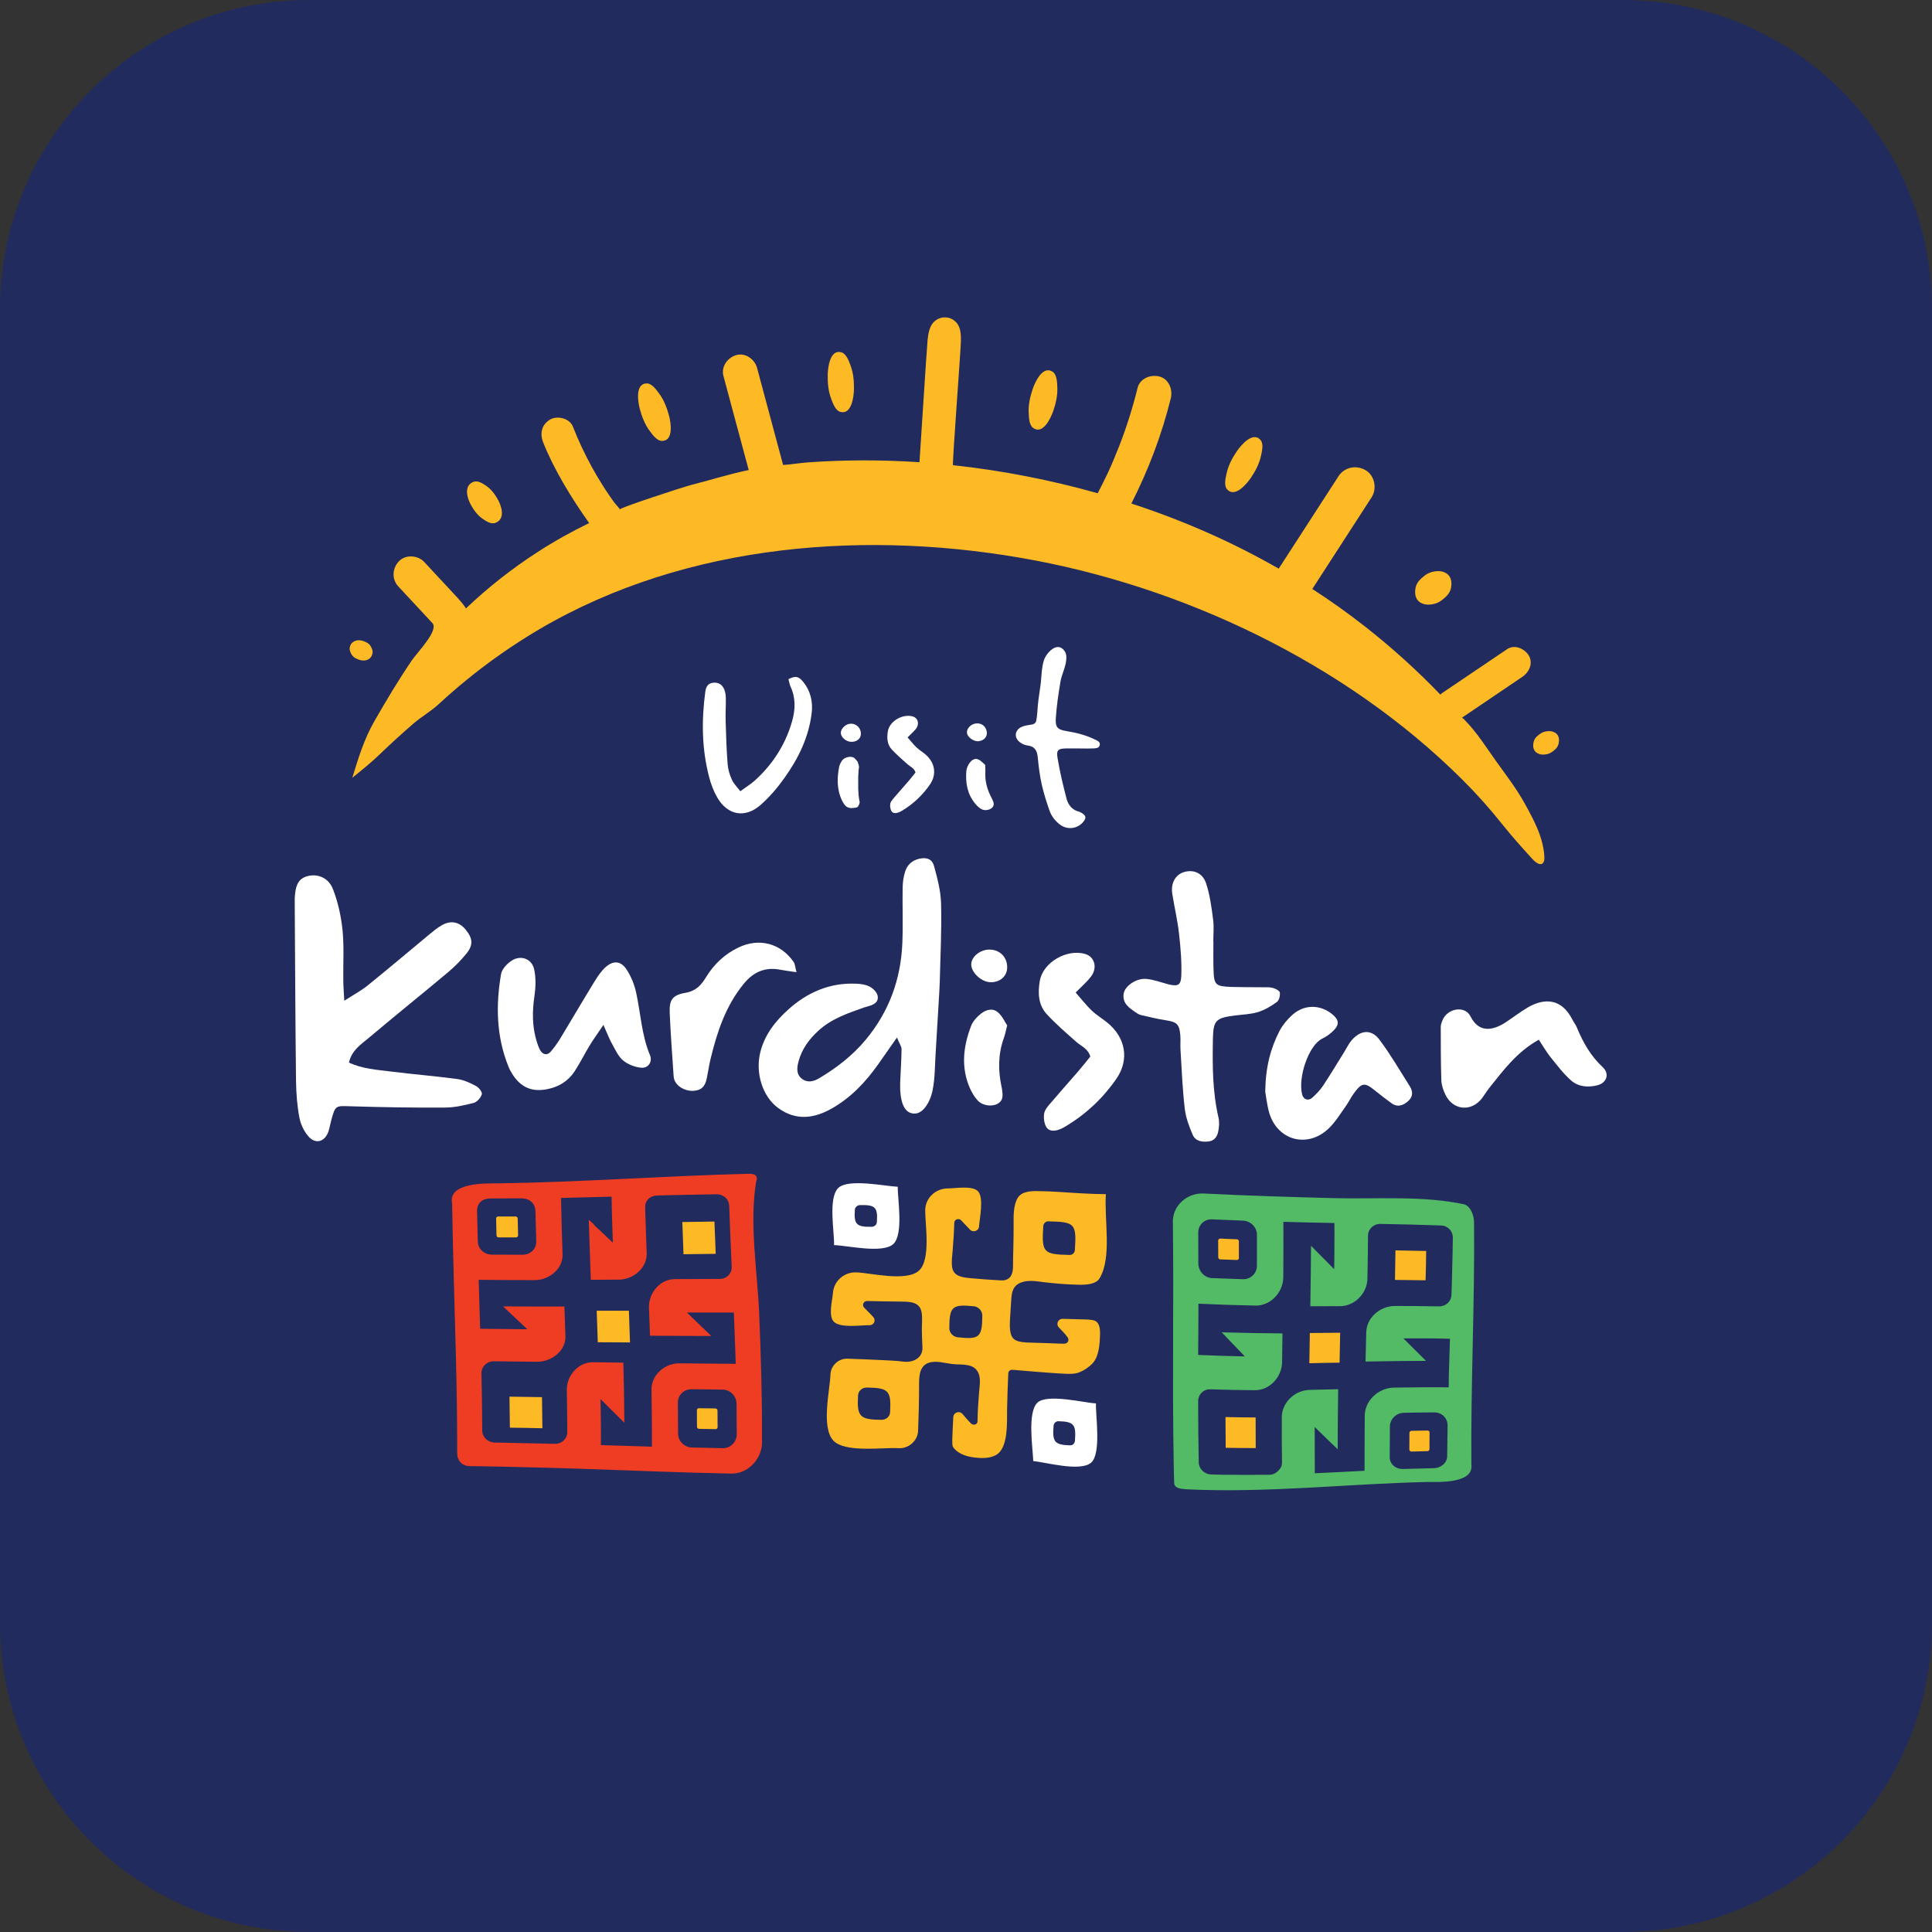 <?xml version="1.0" encoding="utf-8"?>
<!-- Generator: Adobe Illustrator 26.3.1, SVG Export Plug-In . SVG Version: 6.00 Build 0)  -->
<svg version="1.1" id="Layer_1" xmlns="http://www.w3.org/2000/svg" xmlns:xlink="http://www.w3.org/1999/xlink" x="0px" y="0px"
	 viewBox="0 0 194.95 194.95" style="enable-background:new 0 0 194.95 194.95;" xml:space="preserve">
<rect x="0" y="0" width="194.95" height="194.95" fill="#333333" stroke="none"/>
<style type="text/css">
	.st0{fill:#222B5E;}
	.st1{fill:#FDBA24;}
	.st2{fill:#FFFFFF;}
	.st3{fill:#EF3D23;}
	.st4{fill:#53BA65;}
</style>
<path class="st0" d="M163.75,194.95H31.2c-17.23,0-31.2-13.97-31.2-31.2V31.2C0,13.97,13.97,0,31.2,0h132.55
	c17.23,0,31.2,13.97,31.2,31.2v132.55C194.95,180.98,180.98,194.95,163.75,194.95z"/>
<g>
	<g>
		<path class="st1" d="M155.44,84.44c-0.38-1.18-1.01-2.31-1.59-3.37c-0.85-1.53-1.89-2.87-2.9-4.28c-0.99-1.39-1.9-2.85-3.1-4.08
			c-0.04-0.05-0.28-0.33-0.36-0.27c2.04-1.38,4.08-2.76,6.12-4.14c0.69-0.47,1.12-1.37,0.65-2.16c-0.41-0.68-1.42-1.14-2.16-0.65
			l-6.5,4.39c-0.09,0.06-0.18,0.13-0.26,0.21c-2.36-2.46-4.91-4.76-7.6-6.87c-1.71-1.34-3.49-2.61-5.32-3.79
			c2-3.09,3.99-6.17,5.99-9.26c0.56-0.87,0.3-2.2-0.62-2.73c-0.94-0.54-2.13-0.31-2.73,0.62c-2.01,3.11-4.02,6.21-6.03,9.32
			c-4.71-2.7-9.71-4.89-14.87-6.57c1.72-3.38,3.07-6.94,3.98-10.62c0.22-0.89-0.2-1.95-1.15-2.2c-0.88-0.23-1.97,0.2-2.2,1.15
			c-0.49,1.98-1.1,3.93-1.84,5.83c-0.35,0.9-0.72,1.79-1.12,2.66c-0.02,0.05-0.08,0.16-0.09,0.19c-0.06,0.12-0.12,0.25-0.18,0.37
			c-0.11,0.22-0.22,0.45-0.33,0.67c-0.15,0.31-0.31,0.61-0.47,0.91c-4.76-1.34-9.66-2.3-14.6-2.83c-0.09-0.01,0.77-11.4,0.8-12.48
			c0.01-0.6,0-1.25-0.33-1.75c-0.26-0.39-0.7-0.65-1.17-0.68c-0.47-0.04-0.94,0.15-1.26,0.49c-0.43,0.47-0.53,1.14-0.6,1.77
			c-0.09,0.86-0.81,12.35-0.82,12.35c-3.77-0.25-7.55-0.25-11.29,0.02c-0.82,0.06-1.65,0.21-2.47,0.26
			c-0.88-3.27-1.75-6.53-2.63-9.8c-0.24-0.88-1.18-1.55-2.1-1.29C73.4,36.1,72.75,37,73,37.94l2.55,9.49
			c-1.94,0.4-3.94,1.03-5.86,1.52c-0.64,0.16-7.19,2.29-7.13,2.45c-0.06-0.11-0.52-0.61-0.59-0.71c-0.05-0.06-0.1-0.13-0.14-0.2
			c-0.02-0.02-0.04-0.06-0.07-0.1c-0.09-0.13-0.18-0.26-0.28-0.4c-0.21-0.31-0.42-0.62-0.62-0.94c-0.4-0.63-0.79-1.28-1.15-1.94
			c-0.72-1.32-1.36-2.68-1.91-4.08c-0.33-0.83-1.58-1.12-2.3-0.69c-0.86,0.52-1.04,1.41-0.69,2.3c1.09,2.76,2.92,5.72,4.64,8.14
			c-1.79,0.87-3.53,1.84-5.21,2.93c-2.59,1.67-5.01,3.58-7.23,5.69c-0.08-0.21-0.59-0.8-0.75-0.98c-1.15-1.24-2.3-2.48-3.45-3.71
			c-0.64-0.69-1.86-0.78-2.54-0.09c-0.68,0.69-0.77,1.8-0.09,2.54c1.15,1.24,2.3,2.48,3.45,3.71c0.68,0.73-1.53,2.96-2.09,3.79
			c-1.33,1.96-2.56,4.01-3.74,6.07c-1.05,1.82-1.64,3.76-2.25,5.75c0.94-0.76,1.88-1.51,2.75-2.35c1.11-1.07,2.25-2.11,3.42-3.12
			c0.84-0.72,1.75-1.22,2.57-1.98c0.91-0.84,1.84-1.65,2.8-2.43c1.91-1.56,3.93-3,6.02-4.31c14.64-9.17,32.98-10.9,49.79-8.02
			c16.32,2.79,32.84,10.63,44.64,22.38c1.42,1.41,2.77,2.92,4.02,4.49c0.94,1.18,1.94,2.3,2.96,3.42c0.22,0.25,0.8,0.87,1.16,0.54
			c0.24-0.22,0.14-0.81,0.12-1.09C155.73,85.48,155.61,84.95,155.44,84.44z"/>
		<path class="st1" d="M144.17,61.01c0.47-0.02,0.97-0.14,1.42-0.53c0.26-0.22,0.72-0.57,0.83-1.18c0.25-1.47-0.87-1.69-1.34-1.67
			c-0.47,0.02-0.97,0.14-1.42,0.53c-0.26,0.22-0.72,0.57-0.83,1.18C142.58,60.81,143.7,61.03,144.17,61.01z"/>
		<path class="st1" d="M37.47,66.24c0.12-0.22,0.19-0.47,0.06-0.77c-0.07-0.17-0.18-0.47-0.57-0.66c-0.94-0.47-1.42-0.01-1.55,0.2
			c-0.12,0.22-0.19,0.47-0.06,0.77c0.07,0.17,0.18,0.47,0.57,0.66C36.86,66.92,37.35,66.46,37.47,66.24z"/>
		<path class="st1" d="M155.59,76.14c0.33,0.02,0.68-0.03,1.02-0.27c0.19-0.14,0.54-0.36,0.65-0.79c0.26-1.04-0.5-1.28-0.83-1.3
			c-0.33-0.02-0.68,0.03-1.02,0.27c-0.19,0.14-0.54,0.36-0.65,0.79C154.5,75.87,155.27,76.12,155.59,76.14z"/>
		<path class="st1" d="M67.5,41.91c-0.21-0.76-0.5-1.54-0.97-2.17c-0.27-0.37-0.73-1.03-1.23-1.05c-1.22-0.04-0.94,1.83-0.74,2.58
			c0.21,0.76,0.5,1.54,0.97,2.17c0.27,0.37,0.73,1.03,1.23,1.05C67.99,44.54,67.71,42.66,67.5,41.91z"/>
		<path class="st1" d="M50.24,50.41c-0.3-0.54-0.69-1.06-1.2-1.4c-0.3-0.2-0.81-0.56-1.26-0.39c-1.1,0.42-0.55,1.82-0.25,2.35
			c0.3,0.54,0.69,1.06,1.2,1.4c0.3,0.2,0.81,0.56,1.26,0.39C51.09,52.34,50.54,50.94,50.24,50.41z"/>
		<path class="st1" d="M86.17,39.26c0.01-0.79-0.06-1.62-0.34-2.36c-0.16-0.43-0.42-1.19-0.9-1.34c-1.17-0.37-1.4,1.51-1.41,2.29
			c-0.01,0.79,0.06,1.62,0.34,2.36c0.16,0.43,0.42,1.19,0.9,1.34C85.93,41.91,86.16,40.03,86.17,39.26z"/>
		<path class="st1" d="M106.29,41.44c0.25-0.75,0.44-1.56,0.4-2.35c-0.02-0.46-0.03-1.26-0.45-1.56c-1-0.71-1.8,1.01-2.04,1.74
			c-0.25,0.75-0.44,1.56-0.4,2.35c0.02,0.46,0.03,1.26,0.45,1.56C105.24,43.9,106.04,42.18,106.29,41.44z"/>
		<path class="st1" d="M126.23,48.2c0.44-0.65,0.83-1.39,1-2.16c0.1-0.45,0.3-1.23-0.02-1.62c-0.77-0.95-2,0.5-2.43,1.15
			c-0.44,0.65-0.83,1.39-1,2.16c-0.1,0.45-0.3,1.23,0.02,1.62C124.57,50.29,125.8,48.85,126.23,48.2z"/>
		<path class="st2" d="M74.7,79.84c0.58-0.42,1.07-0.72,1.49-1.1c1.8-1.64,3.07-3.62,3.74-5.97c0.33-1.16,0.37-2.35-0.16-3.49
			c-0.11-0.24-0.14-0.51-0.21-0.75c0.71-0.35,1.01-0.31,1.5,0.29c0.74,0.92,0.98,2,0.84,3.16c-0.3,2.43-1.34,4.55-2.74,6.51
			c-0.7,0.99-1.51,1.94-2.42,2.74c-1.57,1.37-3.33,1.04-4.37-0.77c-0.37-0.64-0.64-1.36-0.82-2.07c-0.74-2.83-0.77-5.71-0.38-8.6
			c0.07-0.48,0.25-0.84,0.8-0.9c0.51-0.05,0.91,0.17,1.12,0.7c0.11,0.28,0.15,0.59,0.15,0.89c0.01,0.75-0.04,1.5-0.02,2.24
			c0.04,1.46,0.09,2.92,0.2,4.37c0.04,0.53,0.2,1.08,0.42,1.56C74.02,79.07,74.37,79.4,74.7,79.84z"/>
		<path class="st2" d="M86.62,77.09c0.01,0.06,0.02,0.1,0.03,0.14s0.02,0.06,0.02,0.08c0.01,0.04,0.01,0.06,0.01,0.07
			c-0.01,0.05-0.01,0.11-0.02,0.16c-0.01,0.05-0.01,0.11-0.02,0.16c0,0.05-0.01,0.11-0.01,0.16c0,0.05-0.01,0.11-0.01,0.16
			c0,0.05-0.01,0.11-0.01,0.16c0,0.05,0,0.11-0.01,0.16s0,0.11,0,0.16c0,0.05,0,0.11,0,0.16c0,0.05,0,0.11,0,0.16
			c0,0.05,0,0.11,0,0.16c0,0.05,0,0.11,0,0.16c0,0.05,0,0.11,0,0.16c0,0.05,0,0.11,0,0.16c0,0.05,0,0.11,0,0.16
			c0,0.05,0,0.11,0.01,0.16c0,0.05,0,0.11,0.01,0.16c0,0.05,0.01,0.11,0.01,0.16s0.01,0.11,0.01,0.16s0.01,0.11,0.02,0.16
			s0.01,0.11,0.02,0.16s0.02,0.11,0.03,0.16c0.01,0.05,0.02,0.11,0.03,0.16c0.01,0.03,0,0.06,0,0.1c-0.01,0.04-0.02,0.08-0.03,0.12
			c-0.01,0.04-0.03,0.08-0.05,0.12c-0.02,0.04-0.04,0.08-0.06,0.11c-0.02,0.03-0.05,0.06-0.07,0.08c-0.02,0.02-0.05,0.04-0.07,0.04
			c-0.04,0.01-0.08,0.02-0.12,0.03c-0.04,0.01-0.08,0.02-0.12,0.02c-0.04,0.01-0.08,0.01-0.13,0.01c-0.04,0-0.08,0.01-0.13,0.01
			c-0.04,0-0.08,0-0.12,0c-0.04,0-0.08-0.01-0.12-0.02c-0.04-0.01-0.08-0.02-0.11-0.03c-0.04-0.01-0.07-0.03-0.1-0.04
			c-0.03-0.02-0.07-0.04-0.1-0.06c-0.03-0.02-0.06-0.05-0.09-0.08c-0.03-0.03-0.06-0.06-0.08-0.09c-0.03-0.03-0.05-0.06-0.08-0.1
			c-0.02-0.03-0.05-0.07-0.07-0.11c-0.02-0.04-0.04-0.07-0.06-0.11c-0.02-0.04-0.04-0.08-0.06-0.11s-0.04-0.07-0.05-0.11
			c-0.02-0.05-0.05-0.11-0.07-0.16c-0.02-0.05-0.04-0.11-0.06-0.16s-0.04-0.11-0.05-0.16c-0.02-0.05-0.03-0.11-0.05-0.16
			c-0.01-0.05-0.03-0.11-0.04-0.16s-0.02-0.11-0.03-0.16c-0.01-0.05-0.02-0.11-0.03-0.16c-0.01-0.05-0.02-0.11-0.02-0.16
			c-0.01-0.05-0.01-0.11-0.02-0.16c0-0.05-0.01-0.11-0.01-0.16c0-0.05,0-0.11-0.01-0.16c0-0.05,0-0.11,0-0.16c0-0.05,0-0.11,0-0.16
			s0-0.11,0.01-0.17c0-0.06,0.01-0.11,0.01-0.17c0-0.06,0.01-0.11,0.02-0.17c0.01-0.06,0.01-0.11,0.02-0.17s0.02-0.11,0.02-0.17
			c0.01-0.06,0.02-0.11,0.03-0.17c0.01-0.06,0.02-0.11,0.03-0.17c0.01-0.04,0.02-0.08,0.03-0.12c0.01-0.04,0.02-0.08,0.04-0.12
			c0.01-0.04,0.03-0.08,0.05-0.12c0.02-0.04,0.04-0.08,0.06-0.11c0.02-0.04,0.04-0.07,0.06-0.11c0.02-0.03,0.05-0.07,0.07-0.1
			c0.03-0.03,0.05-0.06,0.08-0.09s0.06-0.05,0.09-0.07c0.03-0.02,0.06-0.04,0.09-0.06c0.03-0.02,0.07-0.04,0.11-0.05
			c0.04-0.02,0.08-0.03,0.12-0.04c0.04-0.01,0.08-0.02,0.12-0.03c0.04-0.01,0.08-0.01,0.12-0.02s0.08-0.01,0.12,0
			c0.04,0,0.08,0,0.12,0.01c0.04,0.01,0.07,0.01,0.11,0.03c0.04,0.01,0.09,0.04,0.12,0.06c0.04,0.03,0.08,0.06,0.11,0.1
			c0.04,0.04,0.07,0.07,0.1,0.11c0.03,0.04,0.06,0.08,0.09,0.11s0.05,0.07,0.08,0.1C86.58,77.05,86.6,77.07,86.62,77.09z"/>
		<path class="st2" d="M86.06,74.85c-0.54,0.07-1.14-0.34-1.21-0.83c-0.06-0.4,0.37-0.89,0.85-0.98c0.56-0.1,1.08,0.28,1.16,0.85
			C86.93,74.4,86.62,74.78,86.06,74.85z"/>
		<path class="st2" d="M107.39,65.65c-0.73-0.97-1.81,0.24-2.05,0.96c-0.27,0.85-0.23,1.76-0.36,2.63
			c-0.13,0.89-0.27,1.78-0.31,2.68c-0.01,0.24-0.06,0.47-0.09,0.71c-0.04,0.33-0.22,0.45-0.54,0.49c-0.33,0.05-0.68,0.1-0.98,0.24
			c-0.69,0.33-0.75,1.1-0.13,1.55c0.21,0.15,0.48,0.28,0.74,0.31c0.77,0.09,0.99,0.55,1.05,1.24c0.09,0.91,0.2,1.82,0.4,2.71
			c0.2,0.89,0.48,1.76,0.78,2.62c0.2,0.58,0.59,1.07,1.09,1.44c0.76,0.55,1.79,0.39,2.36-0.35c0.27-0.36,0.23-0.57-0.17-0.83
			c-0.09-0.05-0.18-0.11-0.27-0.14c-0.72-0.16-1.12-0.69-1.29-1.32c-0.35-1.34-0.67-2.69-0.9-4.06c-0.15-0.87,0.04-1,0.94-1.01
			c0.68-0.01,1.36,0.01,2.04,0.01c0.2,0,0.41,0,0.61-0.01c0.27-0.02,0.59-0.01,0.66-0.34c0.07-0.35-0.26-0.44-0.49-0.56
			c-0.89-0.44-1.84-0.68-2.82-0.84c-0.94-0.15-1.19-0.37-1.12-1.34c0.08-1.21,0.26-2.42,0.46-3.62c0.13-0.82,0.6-1.59,0.6-2.44
			C107.62,66.11,107.54,65.84,107.39,65.65z"/>
		<path class="st2" d="M91.58,74.41c0.31,0.35,0.58,0.7,0.88,0.99c0.27,0.26,0.59,0.45,0.88,0.69c1,0.82,1.22,2.03,0.49,3.08
			c-0.74,1.07-1.68,1.96-2.8,2.63c-0.12,0.07-0.24,0.13-0.36,0.18c-0.27,0.1-0.58,0.11-0.73-0.15c-0.11-0.21-0.15-0.51-0.1-0.75
			c0.04-0.21,0.23-0.41,0.38-0.59c0.48-0.57,0.98-1.12,1.47-1.69c0.24-0.28,0.47-0.57,0.69-0.85c-0.13-0.45-0.51-0.57-0.78-0.81
			c-0.55-0.49-1.12-0.98-1.62-1.52c-0.47-0.51-0.5-1.18-0.39-1.83c0.17-1.03,1.51-1.8,2.53-1.49c0.52,0.16,0.68,0.77,0.3,1.25
			C92.19,73.83,91.91,74.07,91.58,74.41z"/>
		<path class="st2" d="M99.41,77.18c0.01,0.33,0.03,0.53,0.02,0.73c-0.06,0.94,0.2,1.8,0.63,2.62c0.02,0.03,0.03,0.06,0.05,0.09
			c0.12,0.28,0.28,0.56,0.03,0.85c-0.24,0.27-0.77,0.37-1.12,0.17c-0.23-0.13-0.43-0.32-0.6-0.53c-0.81-0.96-1.01-2.11-0.91-3.32
			c0.02-0.28,0.17-0.59,0.34-0.82c0.2-0.28,0.53-0.5,0.88-0.33C99,76.76,99.22,77.02,99.41,77.18z"/>
		<path class="st2" d="M98.49,73c0.55-0.06,0.99,0.28,1.08,0.83c0.08,0.49-0.26,0.89-0.81,0.96c-0.52,0.06-1.17-0.42-1.19-0.87
			C97.55,73.48,97.99,73.05,98.49,73z"/>
		<path class="st2" d="M34.74,100.98c0.98-0.63,1.73-1.03,2.37-1.55c2.07-1.67,4.11-3.4,6.16-5.1c0.43-0.35,0.86-0.72,1.35-0.99
			c0.88-0.49,1.71-0.31,2.33,0.42c0.77,0.92,0.83,1.59,0.1,2.48c-0.55,0.67-1.16,1.3-1.82,1.85c-2.66,2.23-5.37,4.4-8.02,6.64
			c-0.79,0.66-1.72,1.25-2,2.49c1.37,0.64,2.85,0.73,4.29,0.91c2.21,0.28,4.43,0.45,6.64,0.75c0.66,0.09,1.3,0.39,1.9,0.71
			c0.28,0.15,0.64,0.61,0.58,0.82c-0.1,0.35-0.47,0.78-0.8,0.87c-0.95,0.25-1.95,0.48-2.93,0.48c-3.16,0.02-6.33-0.03-9.49-0.13
			c-1.55-0.05-1.56-0.12-1.99,1.47c-0.1,0.36-0.15,0.73-0.27,1.08c-0.35,1.02-1.27,1.31-1.98,0.53c-0.47-0.52-0.82-1.25-0.95-1.94
			c-0.23-1.21-0.32-2.46-0.34-3.7c-0.07-6.01-0.09-12.03-0.13-18.04c0-0.12,0-0.25,0-0.37c0.06-1.38,0.4-2,1.25-2.24
			c1.01-0.29,2.14,0.11,2.6,1.28c0.51,1.3,0.82,2.72,0.97,4.12c0.17,1.66,0.06,3.34,0.08,5.02
			C34.64,99.43,34.69,100.02,34.74,100.98z"/>
		<path class="st2" d="M90.51,104.69c-0.77,1.1-1.34,1.91-1.9,2.71c-1.27,1.79-2.74,3.35-4.67,4.45c-1.82,1.03-3.63,1.25-5.41-0.04
			c-1.57-1.14-2.3-3.47-1.84-5.51c0.42-1.85,1.54-3.26,2.88-4.46c1.9-1.7,4.15-2.69,6.78-2.58c0.75,0.03,1.49,0.14,2,0.8
			c0.35,0.45,0.31,0.98-0.18,1.26c-0.31,0.18-0.69,0.24-1.04,0.36c-1.64,0.58-3.28,1.14-4.59,2.36c-0.93,0.86-1.65,1.86-1.97,3.09
			c-0.16,0.6-0.24,1.27,0.34,1.72c0.57,0.44,1.2,0.28,1.75-0.05c1.77-1.05,3.39-2.31,4.71-3.9c2.34-2.82,3.53-6.09,3.68-9.72
			c0.08-1.86,0-3.72,0.03-5.58c0.01-0.55,0.08-1.12,0.25-1.64c0.21-0.69,0.71-1.15,1.44-1.31c0.74-0.16,1.28,0.02,1.48,0.74
			c0.34,1.24,0.68,2.53,0.71,3.8c0.07,2.6-0.07,5.2-0.13,7.8c-0.01,0.37-0.03,0.74-0.05,1.11c-0.12,2.12-0.25,4.24-0.38,6.36
			c-0.07,1.16-0.06,2.33-0.28,3.47c-0.14,0.73-0.42,1.45-0.93,2c-0.22,0.23-0.51,0.41-0.82,0.43c-1.64,0.11-1.58-2.5-1.52-3.53
			c0.05-1,0.11-2,0.12-3C90.96,105.58,90.76,105.31,90.51,104.69z"/>
		<path class="st2" d="M122.44,95.01c0,0.93-0.02,1.86,0.01,2.79c0.05,1.61,0.18,1.73,1.88,1.79c0.99,0.03,1.99,0.02,2.98,0.03
			c0.37,0.01,0.76-0.03,1.11,0.06c0.27,0.07,0.69,0.28,0.72,0.47c0.05,0.31-0.07,0.8-0.3,0.96c-0.58,0.42-1.23,0.81-1.92,1.02
			c-0.76,0.23-1.59,0.24-2.39,0.35c-1.85,0.24-2.1,0.5-2.14,2.33c-0.05,2.67-0.05,5.33,0.56,7.95c0.11,0.46,0.07,0.97-0.03,1.44
			c-0.1,0.49-0.38,0.91-0.97,0.98c-0.67,0.08-1.32-0.03-1.6-0.67c-0.36-0.84-0.7-1.74-0.8-2.64c-0.23-1.96-0.31-3.94-0.43-5.92
			c-0.03-0.49,0.02-0.99-0.02-1.49c-0.09-1.12-0.36-1.34-1.47-1.51c-0.85-0.13-1.68-0.34-2.51-0.53c-0.18-0.04-0.35-0.14-0.5-0.25
			c-0.67-0.46-1.38-0.92-1.24-1.89c0.12-0.8,1.3-1.6,2.31-1.5c0.73,0.07,1.44,0.34,2.15,0.53c1,0.25,1.32,0.14,1.36-0.86
			c0.05-1.41-0.07-2.83-0.23-4.24c-0.15-1.35-0.47-2.68-0.68-4.02c-0.17-1.08,0.32-1.94,1.2-2.2c0.95-0.27,1.87,0.09,2.22,1.17
			c0.38,1.16,0.54,2.4,0.7,3.62c0.1,0.73,0.02,1.49,0.02,2.23C122.43,95.01,122.44,95.01,122.44,95.01z"/>
		<path class="st2" d="M60.89,103.42c-0.63,0.94-1.06,1.52-1.43,2.14c-0.51,0.85-0.95,1.74-1.49,2.56
			c-0.64,0.97-1.58,1.55-2.73,1.78c-1.54,0.31-2.65-0.15-3.51-1.47c-0.17-0.26-0.32-0.54-0.43-0.82c-1.22-3.03-1.28-6.17-0.74-9.32
			c0.09-0.52,0.63-1.08,1.11-1.38c0.89-0.56,1.98-0.16,2.22,0.86c0.2,0.87,0.17,1.83,0.04,2.73c-0.23,1.56-0.24,3.08,0.23,4.6
			c0.09,0.29,0.19,0.59,0.34,0.86c0.27,0.48,0.72,0.56,1.06,0.17c0.37-0.42,0.69-0.88,0.98-1.35c1.16-1.91,2.28-3.84,3.45-5.74
			c0.32-0.52,0.68-1.06,1.13-1.46c0.76-0.67,1.51-0.63,2.08,0.21c0.47,0.7,0.81,1.54,0.99,2.36c0.46,2.11,0.55,4.3,1.4,6.33
			c0.27,0.66-0.18,1.33-0.89,1.26c-0.63-0.06-1.34-0.33-1.82-0.73c-0.5-0.41-0.79-1.09-1.12-1.68
			C61.49,104.86,61.3,104.34,60.89,103.42z"/>
		<path class="st2" d="M127.67,110.16c0.03-2.46,0.53-4.37,1.45-6.15c0.31-0.59,0.77-1.13,1.27-1.59c1.2-1.09,2.84-1.08,4.06-0.06
			c0.64,0.53,0.72,0.99,0.17,1.57c-0.33,0.35-0.75,0.66-1.19,0.87c-1.37,0.65-2.49,3.93-2.03,5.66c0.13,0.49,0.62,0.66,1.01,0.31
			c0.41-0.37,0.81-0.78,1.11-1.24c0.75-1.13,1.45-2.31,2.17-3.46c0.23-0.37,0.41-0.77,0.69-1.09c0.92-1.07,2.01-1.15,2.83-0.05
			c1.11,1.49,2.05,3.1,3.04,4.67c0.33,0.52,0.35,1.06-0.16,1.51c-0.51,0.45-1.07,0.65-1.68,0.21c-0.55-0.4-1.09-0.81-1.62-1.24
			c-1.09-0.89-1.37-0.87-2.21,0.29c-0.29,0.4-0.5,0.86-0.79,1.26c-0.54,0.75-1.03,1.57-1.69,2.21c-2.12,2.07-5.19,1.27-6.03-1.55
			C127.84,111.46,127.75,110.59,127.67,110.16z"/>
		<path class="st2" d="M155.27,104.91c-2.27,1.29-3.58,3.11-4.97,4.84c-0.27,0.34-0.49,0.71-0.75,1.06
			c-1.08,1.42-2.95,1.24-3.71-0.37c-0.21-0.44-0.38-0.94-0.4-1.42c-0.06-1.79-0.06-3.59-0.06-5.39c0-0.24,0.09-0.48,0.19-0.71
			c0.48-1.16,2.24-1.51,2.82-0.35c0.81,1.62,2.18,1.5,3.6,0.55c0.72-0.48,1.41-1.01,2.15-1.45c1.76-1.03,3.45-0.88,4.51,1.19
			c0.14,0.28,0.34,0.52,0.46,0.81c0.62,1.5,1.39,2.88,2.61,4.01c0.72,0.67,0.42,1.58-0.53,1.83c-0.94,0.24-1.92,0.16-2.65-0.48
			c-0.78-0.68-1.41-1.53-2.07-2.34C156.05,106.16,155.72,105.58,155.27,104.91z"/>
		<path class="st2" d="M108.54,100.15c0.57,0.65,1.05,1.27,1.61,1.81c0.49,0.47,1.09,0.82,1.61,1.25c1.82,1.49,2.22,3.71,0.9,5.63
			c-1.35,1.96-3.06,3.57-5.11,4.8c-0.21,0.13-0.43,0.25-0.66,0.33c-0.5,0.19-1.06,0.21-1.33-0.28c-0.21-0.38-0.27-0.93-0.19-1.37
			c0.08-0.39,0.42-0.75,0.7-1.08c0.88-1.04,1.79-2.05,2.68-3.08c0.44-0.51,0.86-1.04,1.27-1.55c-0.24-0.82-0.94-1.05-1.43-1.49
			c-1.01-0.9-2.05-1.79-2.96-2.78c-0.87-0.93-0.91-2.16-0.71-3.35c0.31-1.88,2.75-3.29,4.61-2.72c0.94,0.29,1.23,1.41,0.55,2.28
			C109.67,99.09,109.15,99.53,108.54,100.15z"/>
		<path class="st2" d="M80.37,98.1c-0.66-0.1-1.12-0.15-1.58-0.24c-1.55-0.31-2.74,0.18-3.75,1.42c-1.82,2.23-2.68,4.85-3.34,7.57
			c-0.16,0.66-0.25,1.34-0.39,2c-0.18,0.84-0.58,1.18-1.36,1.22c-0.86,0.04-1.71-0.47-1.92-1.16c-0.04-0.12-0.05-0.24-0.06-0.37
			c-0.14-2.1-0.3-4.19-0.39-6.29c-0.06-1.35,0.24-1.83,1.59-2.07c1.07-0.19,1.58-0.77,2.09-1.6c0.79-1.29,1.87-2.31,3.25-2.97
			c2.08-1,4.25-0.44,5.57,1.45C80.23,97.28,80.24,97.6,80.37,98.1z"/>
		<path class="st2" d="M101.63,103.47c-0.15,0.58-0.21,0.94-0.34,1.28c-0.58,1.62-0.58,3.26-0.23,4.91
			c0.01,0.06,0.03,0.12,0.04,0.18c0.06,0.55,0.22,1.12-0.38,1.5c-0.56,0.36-1.54,0.26-2.05-0.28c-0.33-0.35-0.59-0.79-0.79-1.23
			c-0.93-2.1-0.69-4.21,0.1-6.28c0.18-0.49,0.59-0.94,1.01-1.27c0.49-0.39,1.17-0.6,1.71-0.13
			C101.13,102.52,101.38,103.09,101.63,103.47z"/>
		<path class="st2" d="M99.92,95.82c1.01,0.04,1.71,0.78,1.71,1.79c0,0.9-0.73,1.54-1.72,1.5c-0.95-0.04-2-1.08-1.9-1.9
			C98.1,96.44,99,95.78,99.92,95.82z"/>
		<path class="st3" d="M59.43,123.1c0.21,0.2,0.31,0.28,0.52,0.47c-0.12,1.42-0.24,2.84-0.36,4.27
			C59.53,126.26,59.48,124.68,59.43,123.1z M46.13,146.63c0,0,0-0.51,0-1.4c0-0.44,0-0.97-0.01-1.58c0-0.61-0.01-1.29-0.02-2.02
			c-0.01-0.37-0.01-0.75-0.02-1.14c-0.01-0.39-0.01-0.8-0.02-1.21s-0.02-0.84-0.03-1.26c-0.01-0.43-0.02-0.86-0.03-1.3
			c-0.13-5.09-0.3-10.19-0.38-15.29c-0.44-2.13,3.43-2.02,4.57-2.02c8.46-0.12,16.9-0.76,25.35-0.97c0.71-0.02,0.97,0.23,0.75,0.86
			c-0.68,4.18,0.12,8.9,0.31,13.13c0.19,4.39,0.31,8.78,0.29,13.17c-0.02,1.65-1.48,3.18-3.17,3.09c-5.31-0.1-10.61-0.34-15.91-0.51
			c-0.46-0.01-0.91-0.03-1.36-0.04c-0.45-0.01-0.9-0.03-1.32-0.04c-0.43-0.01-0.86-0.02-1.26-0.03c-0.41-0.01-0.81-0.02-1.2-0.03
			c-0.77-0.02-1.46-0.03-2.1-0.05c-0.64-0.01-1.2-0.02-1.67-0.03c-0.93-0.02-1.51-0.02-1.51-0.02
			C46.57,147.92,46.13,147.34,46.13,146.63z M52.61,120.92c-1.04,0.01-2.07,0.01-3.11,0.01c-0.77,0-1.38,0.42-1.36,1.28
			c0.02,1.01,0.04,2.03,0.07,3.04c0.02,0.78,0.65,1.35,1.43,1.35c1.04,0,2.08,0.01,3.12,0.01c0.75,0,1.37-0.58,1.35-1.35
			c-0.03-1.02-0.06-2.03-0.08-3.05C54,121.35,53.35,120.91,52.61,120.92z M74.14,134.81c-0.04-0.95-0.05-1.41-0.09-2.37
			c-0.95,0-1.42,0-2.37,0c-0.95,0-1.42,0-2.37,0c0.82,0.79,1.64,1.58,2.46,2.37c-2.06-0.01-4.12-0.01-6.18-0.03
			c-0.03-0.97-0.07-1.95-0.11-2.92c0.01-1.45,1.16-2.83,2.69-2.79c1.49-0.01,2.99-0.02,4.48-0.02c0.69,0,1.22-0.57,1.18-1.24
			c-0.09-2.04-0.18-4.07-0.25-6.11c-0.02-0.71-0.58-1.2-1.27-1.19c-0.72,0.01-1.08,0.02-1.8,0.03c-0.98,0.02-1.96,0.04-2.94,0.06
			c-0.51,0.01-0.76,0.02-1.27,0.03c-0.68,0.02-1.22,0.49-1.2,1.21c0.03,1.07,0.05,1.59,0.08,2.58c0.03,0.75,0.04,1.13,0.07,1.91
			c0.12,1.54-1.26,2.72-2.69,2.79c-0.98,0.01-1.96,0.01-2.94,0.02c-0.02-0.52-0.03-0.78-0.05-1.28c-0.06-1.58-0.11-3.16-0.16-4.74
			c0.82,0.74,1.63,1.51,2.43,2.28c-0.05-1.55-0.11-3.1-0.13-4.65c-0.94,0.02-1.42,0.04-2.35,0.06c-0.92,0.02-1.84,0.05-2.75,0.07
			c0.03,1.86,0.09,3.73,0.15,5.59c0.11,1.52-1.29,2.64-2.68,2.7c-0.28,0-0.41,0-0.69,0c-1.7,0-3.39-0.01-5.09-0.03
			c0.03,0.89,0.05,1.77,0.08,2.66c0.03,0.91,0.04,1.37,0.07,2.28c1.59,0.02,3.17,0.04,4.76,0.05c-0.82-0.76-1.63-1.54-2.45-2.31
			c2.06,0.02,4.12,0.02,6.19,0.02c0.03,0.96,0.07,1.91,0.1,2.87c0.12,1.54-1.33,2.65-2.74,2.7c-1.5-0.02-3.01-0.03-4.51-0.05
			c-0.14,0-0.27,0.02-0.38,0.06c-0.46,0.15-0.85,0.59-0.84,1.12c0.03,1.55,0.06,3.1,0.07,4.65c0,0.46,0.01,0.7,0.01,1.16
			c0,0.66,0.56,1.2,1.25,1.21c2.03,0.04,4.06,0.08,6.08,0.13c0.69,0.02,1.25-0.51,1.25-1.18c0-1.45-0.02-2.9-0.05-4.35
			c0.04-1.44,1.24-2.78,2.75-2.7c0.99,0.01,1.97,0.02,2.96,0.04c0.05,2.02,0.09,4.04,0.1,6.06c-0.8-0.79-1.6-1.58-2.4-2.38
			c0.01,0.93,0.02,1.39,0.03,2.32c0.01,0.93,0.01,1.39,0,2.32c0.96,0.03,1.42,0.04,2.37,0.07c0.93,0.03,1.85,0.06,2.78,0.09
			c0.01-1.88-0.01-3.77-0.04-5.65c-0.09-1.52,1.31-2.77,2.77-2.76c1.91,0.02,3.82,0.03,5.73,0.05
			C74.21,136.66,74.18,135.73,74.14,134.81z M74.32,141.63c-0.01-0.78-0.65-1.41-1.42-1.41c-1.04-0.01-2.08-0.02-3.12-0.04
			c-0.77-0.01-1.39,0.6-1.38,1.37c0.01,1.03,0.02,2.06,0.02,3.09c0,0.77,0.62,1.4,1.39,1.42c1.04,0.02,2.08,0.05,3.12,0.07
			c0.77,0.01,1.4-0.6,1.41-1.38C74.34,143.71,74.33,142.67,74.32,141.63z M59.43,123.1c0.21,0.2,0.31,0.28,0.52,0.47
			c-0.12,1.42-0.24,2.84-0.36,4.27C59.53,126.26,59.48,124.68,59.43,123.1z"/>
		<g>
			<path class="st1" d="M63.57,135.46c-0.04-1.07-0.07-2.13-0.11-3.2c-1.08,0-2.17,0-3.25,0c0.04,1.06,0.07,2.12,0.11,3.18
				C61.4,135.45,62.48,135.46,63.57,135.46z"/>
			<path class="st1" d="M70.32,142.3c0.01,0.67,0.01,1,0.01,1.67c0,0.11,0.09,0.2,0.2,0.21c0.67,0.01,1.01,0.02,1.68,0.03
				c0.11,0,0.2-0.09,0.2-0.2c0-0.67,0-1.01-0.01-1.68c0-0.11-0.09-0.2-0.21-0.21c-0.67-0.01-1.01-0.01-1.68-0.02
				C70.41,142.09,70.32,142.18,70.32,142.3z"/>
			<path class="st1" d="M54.73,144.12c-0.01-1.05-0.02-2.1-0.04-3.14c-1.09-0.02-2.19-0.03-3.28-0.05c0.02,1.04,0.03,2.09,0.04,3.13
				C52.54,144.07,53.64,144.09,54.73,144.12z"/>
			<path class="st1" d="M50.06,122.96c0.01,0.68,0.02,1.04,0.04,1.7c0,0.11,0.1,0.2,0.21,0.2c0.68,0,1.05,0,1.76,0
				c0.12,0,0.21-0.09,0.21-0.2c-0.02-0.66-0.03-1.02-0.04-1.71c0-0.11-0.1-0.2-0.22-0.2c-0.7,0-1.07,0-1.75,0
				C50.15,122.75,50.06,122.84,50.06,122.96z"/>
			<path class="st1" d="M72.22,126.52c-0.04-1.09-0.09-2.18-0.13-3.26c-1.08,0.02-2.16,0.03-3.24,0.05
				c0.04,1.08,0.08,2.16,0.12,3.25C70.05,126.54,71.14,126.53,72.22,126.52z"/>
		</g>
		<path class="st4" d="M119.76,150.28c-0.69-0.04-1.26-0.12-1.28-0.64c-0.03-0.7-0.03-1.33-0.05-2.24c-0.15-8.01,0.02-15.99-0.08-24
			c-0.09-1.71,1.42-3.04,3.08-2.97c4.4,0.22,8.8,0.36,13.19,0.47c4.26,0.11,8.92-0.28,13.16,0.63l0,0c0.66,0.25,0.95,1.14,0.96,1.83
			c0.08,8.16-0.34,16.27-0.27,24.43c0.25,1.92-3.27,1.75-4.42,1.75C135.93,149.72,127.95,150.67,119.76,150.28z M125.43,123.17
			c-1.04-0.04-2.09-0.08-3.13-0.13c-0.77-0.04-1.39,0.56-1.39,1.33c0.01,1.04,0.01,2.09,0.01,3.13c0,0.78,0.63,1.44,1.4,1.47
			c1.04,0.04,2.08,0.08,3.11,0.11c0.77,0.02,1.4-0.59,1.4-1.36c0-1.04,0-2.07,0-3.11C126.84,123.84,126.2,123.2,125.43,123.17z
			 M146.24,137.34c0.03-0.89,0.04-1.36,0.07-2.25c-0.94-0.03-1.43-0.03-2.35-0.04c-0.1,0-0.15,0-0.25,0c-0.84,0-1.25,0-2.1,0
			c0.76,0.76,1.52,1.52,2.28,2.27c-1.64,0-3.28,0.02-4.91,0.05c-0.48,0.01-0.71,0.01-1.19,0.02c0.02-0.96,0.05-1.91,0.07-2.87
			c-0.01-1.53,1.37-2.72,2.85-2.74c1.5,0,3,0.01,4.51,0.04c0.68,0.01,1.22-0.51,1.24-1.15c0.01-0.48,0.02-0.73,0.04-1.22
			c0.03-0.94,0.05-1.88,0.07-2.83c0.01-0.69,0.02-1.04,0.03-1.73c0.01-0.66-0.5-1.21-1.19-1.23c-0.19-0.01-0.29-0.01-0.51-0.02
			c-1.87-0.06-3.75-0.11-5.62-0.14c-0.68-0.01-1.24,0.52-1.24,1.19c-0.01,1.46-0.03,2.91-0.06,4.37c-0.04,1.48-1.33,2.78-2.84,2.74
			c-0.97,0-1.95,0.01-2.92,0.01c0.03-2.03,0.06-4.06,0.07-6.1c0.78,0.79,1.56,1.58,2.34,2.36c0.01-0.93,0.02-1.39,0.02-2.33
			c0.01-0.94,0.01-1.4,0-2.33c-0.95-0.02-1.41-0.03-2.37-0.05c-0.93-0.02-1.85-0.04-2.78-0.07c0.01,1.88,0.01,3.76-0.01,5.63
			c-0.03,1.52-1.32,2.9-2.9,2.82c-1.89-0.04-3.77-0.1-5.66-0.19c0,0.93-0.01,1.86-0.01,2.79c-0.01,0.96-0.01,1.43-0.02,2.38
			c1.57,0.07,3.14,0.12,4.71,0.15c-0.78-0.81-1.56-1.62-2.33-2.43c2.05,0.06,4.09,0.09,6.13,0.11c-0.01,0.98-0.03,1.96-0.04,2.93
			c-0.03,1.47-1.27,2.85-2.8,2.8c-1.48-0.01-2.96-0.04-4.44-0.09c-0.68-0.02-1.23,0.5-1.23,1.21c0,2.06,0.02,4.12,0.06,6.18
			c0.01,0.62,0.57,1.18,1.24,1.2c0.47,0.01,0.71,0.02,1.19,0.03c1.59,0.02,3.17,0.02,4.76,0c0.54-0.01,0.99-0.49,1.15-0.85
			c0.04-0.09,0.06-0.2,0.06-0.32c-0.02-1.52-0.03-3.03-0.02-4.54c-0.05-1.54,1.3-2.81,2.78-2.85c0.97-0.02,1.94-0.04,2.91-0.07
			c-0.03,2.02-0.05,4.04-0.05,6.06c-0.78-0.74-1.55-1.49-2.32-2.25c0,1.56,0.02,3.12,0.01,4.67c0.92-0.04,1.39-0.06,2.31-0.11
			c0.9-0.05,1.8-0.09,2.71-0.14c0.01-1.83,0-3.66,0.02-5.49c-0.03-1.57,1.37-2.85,2.88-2.9c1.86-0.03,3.72-0.05,5.59-0.03
			C146.18,139.11,146.21,138.23,146.24,137.34z M146.07,143.86c0.01-0.75-0.56-1.34-1.34-1.34c-1.03,0-2.05,0.02-3.08,0.04
			c-0.76,0.02-1.39,0.62-1.4,1.38c-0.01,1.03-0.02,2.07-0.02,3.1c0,0.7,0.61,1.22,1.37,1.19c1.02-0.03,2.03-0.06,3.05-0.08
			c0.77-0.01,1.38-0.55,1.38-1.23C146.05,145.89,146.06,144.87,146.07,143.86z"/>
		<g>
			<path class="st1" d="M135.17,137.5c0.02-1.01,0.04-2.01,0.06-3.02c-1.02,0.01-2.04,0.02-3.06,0.03
				c-0.02,1.02-0.03,2.03-0.05,3.05C133.14,137.53,134.16,137.51,135.17,137.5z"/>
			<path class="st1" d="M142.22,144.58c-0.01,0.61-0.01,0.9-0.01,1.67c0,0.13,0.09,0.22,0.2,0.22c0.64-0.02,1.01-0.03,1.64-0.04
				c0.11,0,0.19-0.1,0.19-0.23c0-0.76,0.01-1.05,0.01-1.66c0-0.1-0.09-0.19-0.19-0.19c-0.63,0.01-1,0.01-1.64,0.03
				C142.31,144.39,142.22,144.47,142.22,144.58z"/>
			<path class="st1" d="M126.71,146.12c-0.01-1.03-0.01-2.06-0.01-3.09c-1.01,0-2.03-0.02-3.04-0.04c0,1.03,0.01,2.07,0.02,3.1
				C124.69,146.11,125.7,146.12,126.71,146.12z"/>
			<path class="st1" d="M122.92,125.19c0,0.67,0,1.01,0.01,1.68c0,0.11,0.09,0.21,0.2,0.21c0.67,0.03,1.01,0.04,1.68,0.06
				c0.11,0,0.2-0.08,0.2-0.2c0-0.67,0-1.01,0-1.68c0-0.11-0.09-0.21-0.21-0.21c-0.67-0.02-1.01-0.04-1.68-0.07
				C123.01,124.99,122.91,125.08,122.92,125.19z"/>
			<path class="st1" d="M143.85,129.19c0.03-0.99,0.05-1.97,0.06-2.96c-1.03-0.02-2.07-0.04-3.1-0.06
				c-0.02,0.99-0.03,1.99-0.05,2.98C141.79,129.16,142.82,129.17,143.85,129.19z"/>
		</g>
		<path class="st2" d="M104.26,147.43c-0.03-1.22-0.63-4.92,0.43-5.9c1-0.93,4.79,0.04,5.9,0.08c-0.06,1.15,0.57,5.06-0.49,5.98
			C109.01,148.54,105.49,147.54,104.26,147.43z M108.47,145.36c0.12-1.6-0.09-1.91-1.66-1.95c-0.26-0.01-0.48,0.2-0.5,0.47
			c-0.12,1.54,0.04,1.93,1.66,1.96C108.23,145.86,108.45,145.66,108.47,145.36z"/>
		<path class="st2" d="M84.16,125.64c0.05-1.27-0.62-4.73,0.42-5.76c1.01-1,4.85-0.16,6.01-0.13c-0.03,1.2,0.61,4.79-0.45,5.78
			C89.06,126.53,85.43,125.66,84.16,125.64z M88.48,123.33c0.12-1.55-0.21-1.76-1.7-1.73c-0.27,0.01-0.5,0.21-0.52,0.46
			c-0.11,1.5,0.17,1.76,1.71,1.73C88.24,123.78,88.46,123.58,88.48,123.33z"/>
		<path class="st1" d="M107.76,138.63c-0.53-0.01-1.05-0.05-1.58-0.09c0,0-0.01,0-0.01,0c-1.1-0.08-2.2-0.16-3.29-0.26
			c-0.24-0.02-0.48-0.04-0.73-0.06c-0.22-0.02-0.4,0.15-0.41,0.37c-0.05,1.21-0.1,2.44-0.12,3.63c-0.02,1.22,0.15,3.88-1.1,4.59
			c-0.68,0.39-1.6,0.36-2.52,0.21c-1.12-0.19-1.68-0.73-1.86-1.06c-0.05-0.09-0.05-0.53-0.05-0.7c0.01-0.57,0.07-1.48,0.1-2.24
			c0.02-0.5,0.62-0.72,0.95-0.32c0.32,0.39,0.49,0.57,0.82,0.92c0.25,0.26,0.68,0.14,0.68-0.22c0.01-0.99,0.08-1.98,0.16-2.96
			c0.05-0.66,0.23-1.54-0.22-2.15c-0.53-0.73-1.63-0.56-2.38-0.64c-0.82-0.08-1.75-0.41-2.53-0.12c-0.98,0.36-0.93,1.55-0.93,2.4
			c0,1.44-0.04,3.02-0.1,4.47c-0.04,0.98-0.97,1.8-1.97,1.73c-1.45-0.1-5.4,0.5-6.58-0.77c-1.25-1.33-0.35-5.07-0.29-6.68
			c0.03-0.86,0.8-1.61,1.7-1.58c1.28,0.04,2.57,0.1,3.86,0.16c0.61,0.03,1.23,0.06,1.81,0.14c0.93,0.11,1.94-0.34,1.91-1.42
			c-0.02-0.59-0.06-1.21-0.06-1.81c0-0.57,0.07-1.14-0.02-1.71c-0.16-1.06-1.09-1.11-2-1.12c-1.16-0.02-2.33-0.02-3.49-0.06
			c-0.36-0.01-0.56,0.4-0.32,0.66c0.36,0.38,0.58,0.57,0.93,0.96c0.29,0.32,0.07,0.83-0.38,0.82c-0.76-0.02-2.95,0.33-3.61-0.36
			c-0.57-0.59-0.13-2.21-0.08-2.89c0.09-1.24,1.16-2.13,2.37-2.08c1.45,0.06,5.06,0.97,6.31-0.18c1.23-1.12,0.61-4.73,0.63-6.11
			c0.02-1.23,1.06-2.18,2.28-2.18c0.7,0,2.45-0.31,3.03,0.27c0.65,0.65,0.16,2.84,0.12,3.56c-0.02,0.46-0.6,0.66-0.92,0.32
			c-0.35-0.37-0.53-0.56-0.88-0.93c-0.25-0.26-0.69-0.1-0.7,0.25c-0.02,0.93-0.09,1.86-0.16,2.78c-0.05,0.55-0.13,1.13-0.06,1.67
			c0.13,0.97,1.06,1.06,1.89,1.14c1.01,0.09,2.03,0.17,3.04,0.22c0.97,0.05,1.23-0.64,1.22-1.48c-0.01-0.57,0.02-1.14,0.03-1.71
			c0.01-0.82,0.04-1.67,0.03-2.46c-0.01-0.82-0.03-1.98,0.43-2.7c0.4-0.62,1.28-0.67,1.96-0.66c1.55,0.01,3.15,0.16,4.71,0.24
			c0.73,0.04,1.47,0.06,2.21,0.07c-0.18,2.63,0.63,6.35-0.63,8.48c-0.36,0.61-1.31,0.66-1.99,0.66c-1.24-0.02-2.48-0.12-3.72-0.27
			c-0.7-0.09-1.49-0.22-2.18,0.03c-0.85,0.3-0.99,0.98-1.03,1.78c-0.03,0.56-0.08,1.14-0.11,1.71c-0.03,0.56-0.08,1.19,0.08,1.74
			c0.1,0.36,0.34,0.59,0.7,0.7c0.53,0.16,1.11,0.14,1.65,0.16c0.96,0.02,1.92,0.07,2.88,0.1c0.18,0.01,0.38-0.01,0.5-0.17
			c0.11-0.15,0.09-0.32-0.01-0.47c-0.25-0.37-0.6-0.69-0.9-1.02c-0.3-0.33-0.05-0.86,0.39-0.85c0.63,0.02,1.26,0.03,1.88,0.05
			c0.39,0.01,0.79,0.01,1.17,0.08c0.73,0.13,0.74,0.94,0.73,1.51c-0.03,0.88-0.1,2.21-0.8,2.9c-0.34,0.34-0.78,0.65-1.23,0.83
			C108.57,138.62,108.16,138.64,107.76,138.63z M87.48,140.01c-0.49-0.01-0.87,0.33-0.9,0.81c-0.12,2.15,0.19,2.42,2.34,2.45
			c0.48,0.01,0.88-0.31,0.9-0.8C89.93,140.31,89.66,140.05,87.48,140.01z M107.94,126.63c0.27,0.01,0.5-0.21,0.52-0.48
			c0.18-2.7,0.01-2.85-2.67-2.91c-0.27-0.01-0.5,0.21-0.52,0.48C105.11,126.39,105.25,126.58,107.94,126.63z M99.12,132.75
			c0-0.47-0.37-0.89-0.84-0.94c-2.18-0.22-2.48,0.01-2.49,2.2c0,0.47,0.37,0.88,0.85,0.93C98.82,135.18,99.11,134.95,99.12,132.75z"
			/>
	</g>
</g>
</svg>
